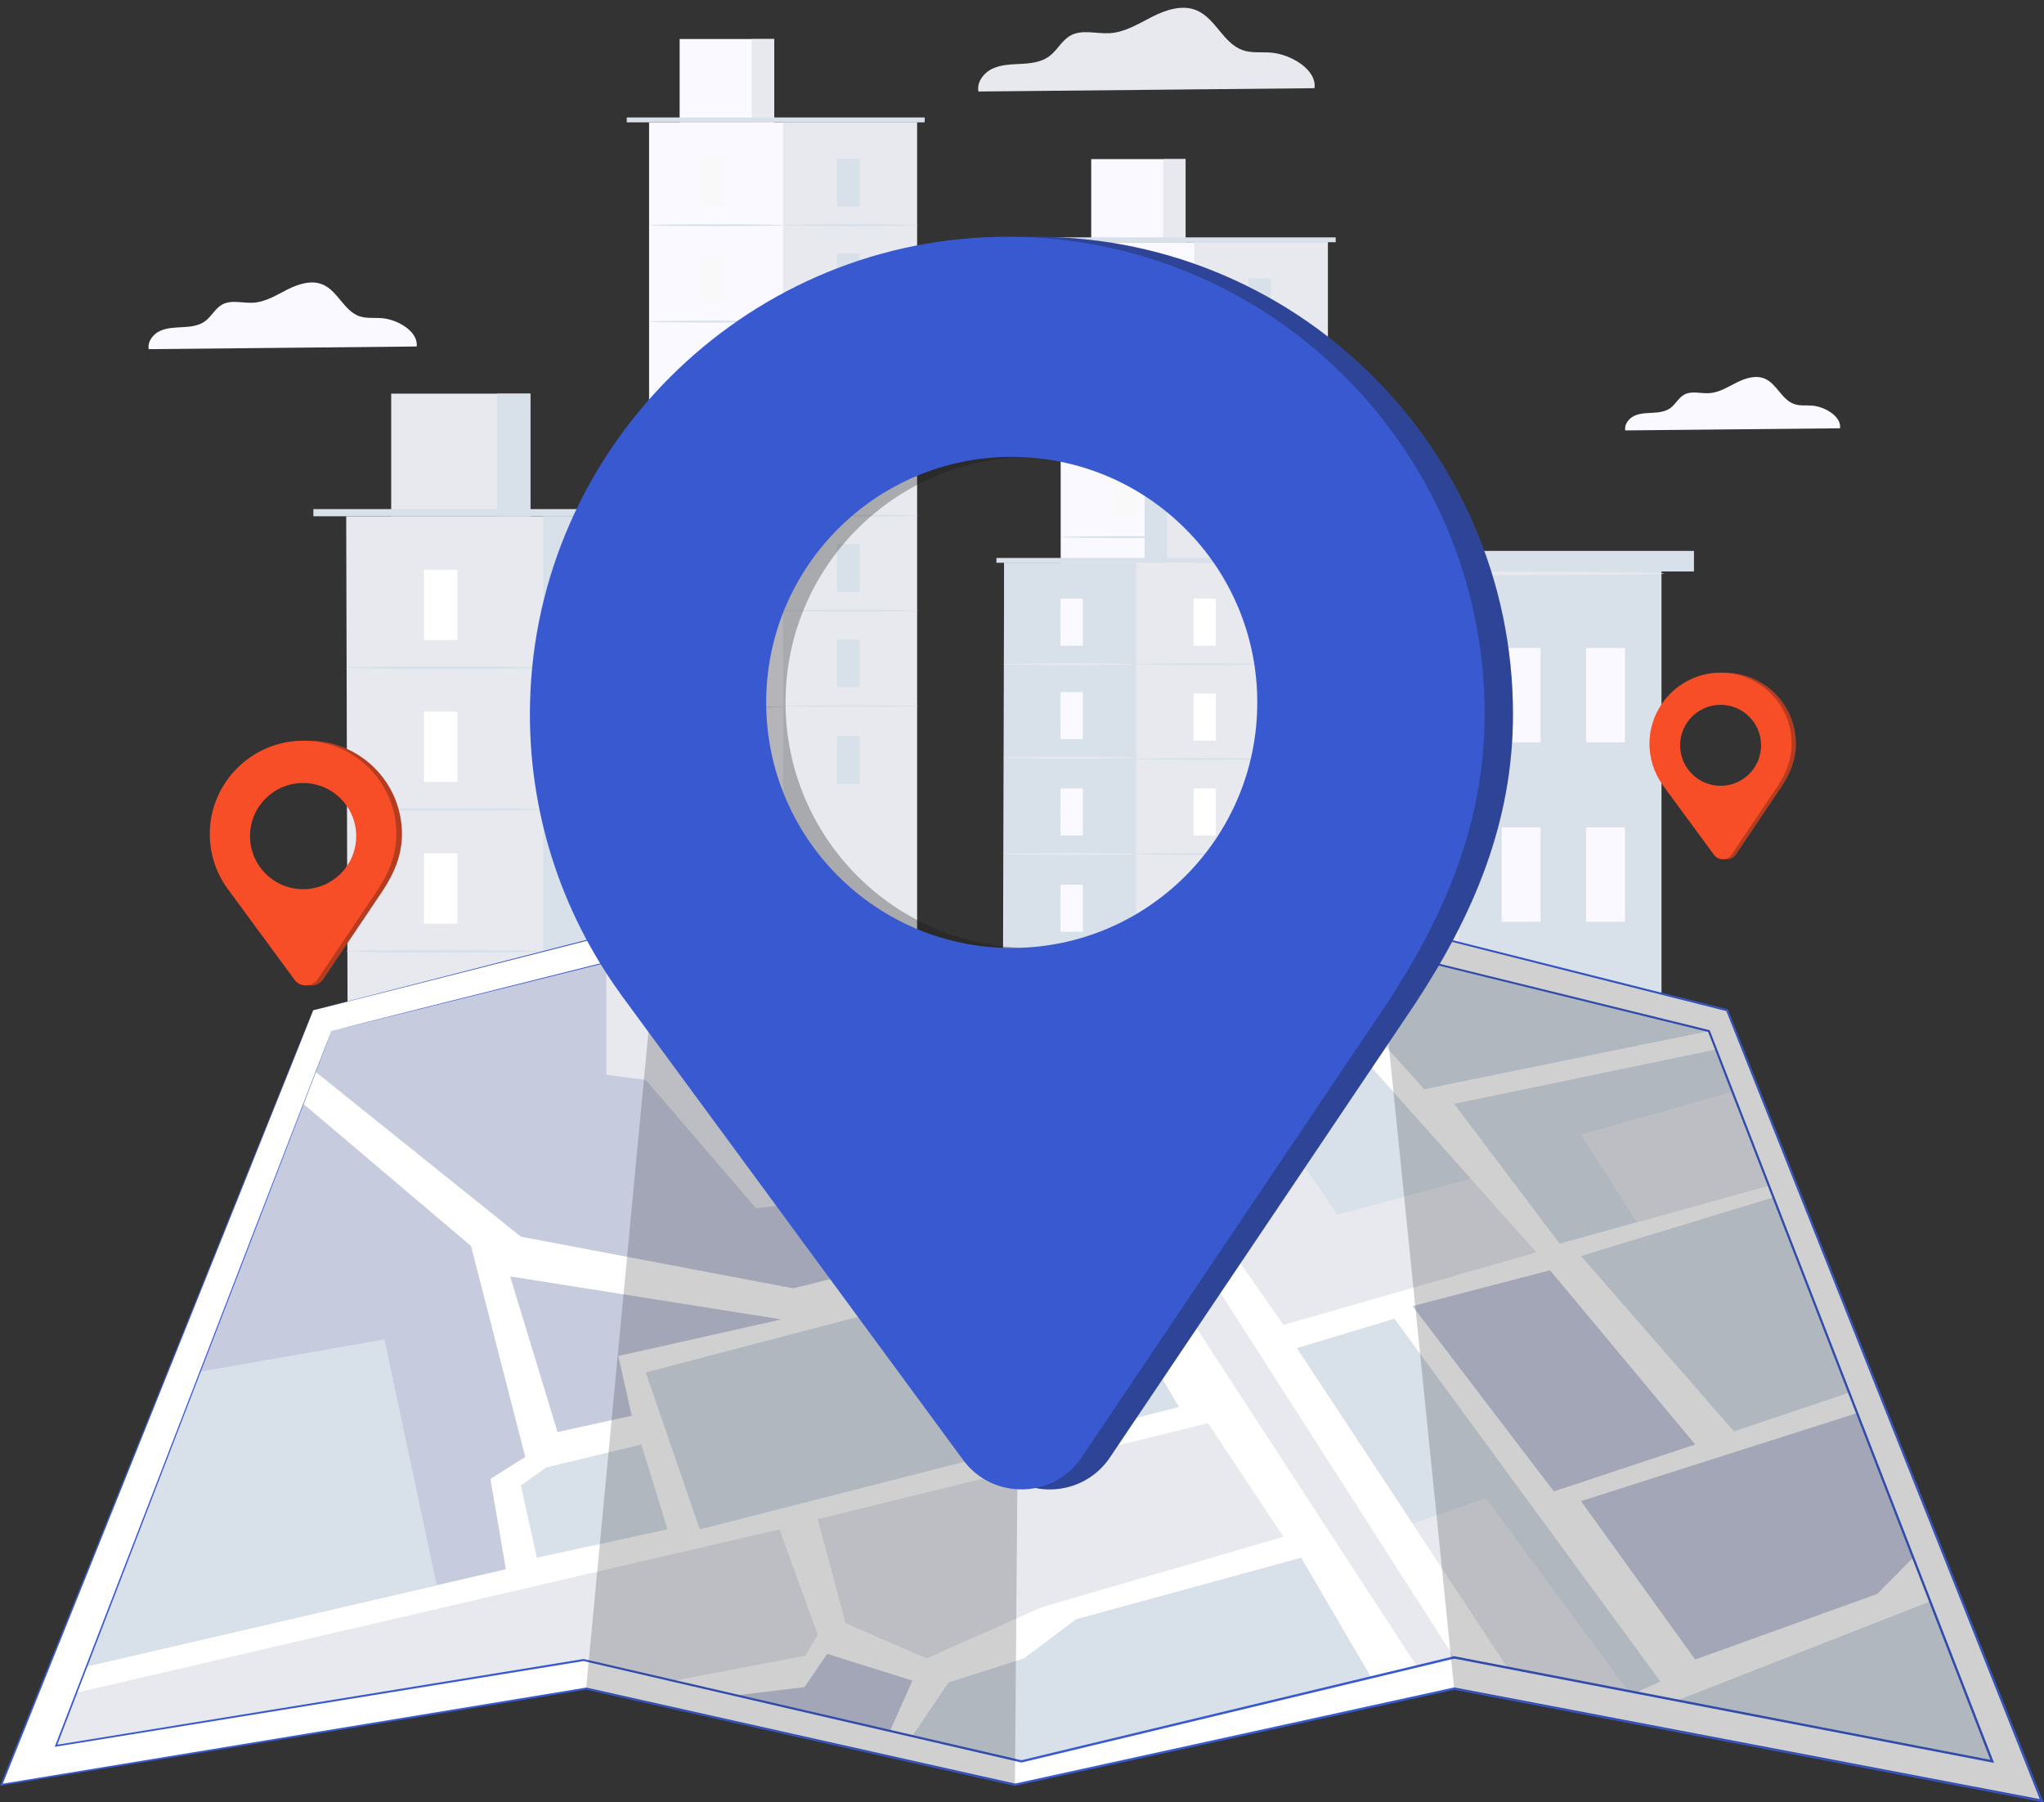 <svg width="262" height="231" viewBox="0 0 262 231" fill="none" xmlns="http://www.w3.org/2000/svg">
<rect x="0" y="0" width="262" height="231" fill="#333333" stroke="none"/>
<g clip-path="url(#clip0_4347_89571)">
<path d="M117.528 15.682H83.199V124.477H117.528V15.682Z" fill="#F9F9FF"/>
<path d="M117.528 15.682H100.366V124.175H117.528V15.682Z" fill="#E7E9EF"/>
<path d="M99.241 5.002H87.117V15.682H99.241V5.002Z" fill="#F9F9FF"/>
<path d="M99.241 5.002H96.353V15.682H99.241V5.002Z" fill="#E7E9EF"/>
<path d="M80.339 15.682V15.055H118.529V15.682" fill="#D8E0EA"/>
<path d="M92.883 20.339H89.978V26.468H92.883V20.339Z" fill="#F9F9F9"/>
<path d="M100.367 28.869C100.367 28.936 96.521 28.987 91.786 28.987C87.05 28.987 83.205 28.936 83.205 28.869C83.205 28.802 87.045 28.752 91.786 28.752C96.527 28.752 100.367 28.802 100.367 28.869Z" fill="#D8E0EA"/>
<path d="M110.195 20.339H107.29V26.468H110.195V20.339Z" fill="#D8E0EA"/>
<path d="M117.679 28.869C117.679 28.936 113.839 28.987 109.098 28.987C104.357 28.987 100.518 28.936 100.518 28.869C100.518 28.802 104.357 28.752 109.098 28.752C113.839 28.752 117.679 28.802 117.679 28.869Z" fill="#D8E0EA"/>
<path d="M110.195 32.502H107.29V38.63H110.195V32.502Z" fill="#D8E0EA"/>
<path d="M117.679 41.032C117.679 41.099 113.839 41.149 109.098 41.149C104.357 41.149 100.518 41.099 100.518 41.032C100.518 40.964 104.357 40.914 109.098 40.914C113.839 40.914 117.679 40.964 117.679 41.032Z" fill="#D8E0EA"/>
<path d="M110.195 45.034H107.29V51.163H110.195V45.034Z" fill="#D8E0EA"/>
<path d="M117.679 53.564C117.679 53.632 113.839 53.682 109.098 53.682C104.357 53.682 100.518 53.632 100.518 53.564C100.518 53.497 104.357 53.447 109.098 53.447C113.839 53.447 117.679 53.497 117.679 53.564Z" fill="#D8E0EA"/>
<path d="M110.195 57.566H107.29V63.696H110.195V57.566Z" fill="#D8E0EA"/>
<path d="M117.679 66.097C117.679 66.164 113.839 66.214 109.098 66.214C104.357 66.214 100.518 66.164 100.518 66.097C100.518 66.029 104.357 65.979 109.098 65.979C113.839 65.979 117.679 66.029 117.679 66.097Z" fill="#D8E0EA"/>
<path d="M110.195 69.741H107.29V75.87H110.195V69.741Z" fill="#D8E0EA"/>
<path d="M117.679 78.271C117.679 78.338 113.839 78.388 109.098 78.388C104.357 78.388 100.518 78.338 100.518 78.271C100.518 78.204 104.357 78.153 109.098 78.153C113.839 78.153 117.679 78.204 117.679 78.271Z" fill="#D8E0EA"/>
<path d="M110.195 81.96H107.29V88.089H110.195V81.96Z" fill="#D8E0EA"/>
<path d="M110.195 94.341H107.29V100.47H110.195V94.341Z" fill="#D8E0EA"/>
<path d="M117.679 90.496C117.679 90.563 113.839 90.613 109.098 90.613C104.357 90.613 100.518 90.563 100.518 90.496C100.518 90.428 104.357 90.378 109.098 90.378C113.839 90.378 117.679 90.428 117.679 90.496Z" fill="#D8E0EA"/>
<path d="M92.883 32.687H89.978V38.816H92.883V32.687Z" fill="#F9F9F9"/>
<path d="M100.367 41.222C100.367 41.29 96.521 41.34 91.786 41.34C87.05 41.34 83.205 41.29 83.205 41.222C83.205 41.155 87.045 41.105 91.786 41.105C96.527 41.105 100.367 41.155 100.367 41.222Z" fill="#D8E0EA"/>
<path d="M92.883 45.04H89.978V51.169H92.883V45.04Z" fill="#F9F9F9"/>
<path d="M100.367 53.57C100.367 53.637 96.521 53.688 91.786 53.688C87.05 53.688 83.205 53.637 83.205 53.57C83.205 53.503 87.045 53.453 91.786 53.453C96.527 53.453 100.367 53.503 100.367 53.57Z" fill="#D8E0EA"/>
<path d="M92.883 57.387H89.978V63.516H92.883V57.387Z" fill="#F9F9F9"/>
<path d="M100.367 65.923C100.367 65.99 96.521 66.041 91.786 66.041C87.05 66.041 83.205 65.99 83.205 65.923C83.205 65.856 87.045 65.806 91.786 65.806C96.527 65.806 100.367 65.856 100.367 65.923Z" fill="#D8E0EA"/>
<path d="M92.883 69.741H89.978V75.87H92.883V69.741Z" fill="#F9F9F9"/>
<path d="M100.367 78.271C100.367 78.338 96.521 78.388 91.786 78.388C87.05 78.388 83.205 78.338 83.205 78.271C83.205 78.204 87.045 78.153 91.786 78.153C96.527 78.153 100.367 78.204 100.367 78.271Z" fill="#D8E0EA"/>
<path d="M92.883 82.088H89.978V88.218H92.883V82.088Z" fill="#F9F9F9"/>
<path d="M100.367 90.618C100.367 90.686 96.521 90.736 91.786 90.736C87.05 90.736 83.205 90.686 83.205 90.618C83.205 90.551 87.045 90.501 91.786 90.501C96.527 90.501 100.367 90.551 100.367 90.618Z" fill="#D8E0EA"/>
<path d="M92.883 94.442H89.978V100.571H92.883V94.442Z" fill="#F9F9F9"/>
<path d="M170.203 31.046H135.959V139.579H170.203V31.046Z" fill="#F9F9FF"/>
<path d="M170.203 31.046H153.081V139.276H170.203V31.046Z" fill="#E7E9EF"/>
<path d="M151.962 20.395H139.872V31.052H151.962V20.395Z" fill="#F9F9FF"/>
<path d="M151.968 20.395H149.085V31.052H151.968V20.395Z" fill="#E7E9EF"/>
<path d="M133.104 31.046V30.425H171.211V31.046" fill="#D8E0EA"/>
<path d="M145.62 35.698H142.721V41.81H145.62V35.698Z" fill="#F9F9F9"/>
<path d="M153.081 44.205C153.081 44.273 149.247 44.323 144.523 44.323C139.799 44.323 135.959 44.273 135.959 44.205C135.959 44.138 139.793 44.088 144.523 44.088C149.253 44.088 153.081 44.138 153.081 44.205Z" fill="#D8E0EA"/>
<path d="M162.894 35.698H159.994V41.81H162.894V35.698Z" fill="#D8E0EA"/>
<path d="M170.355 44.206C170.355 44.273 166.52 44.324 161.796 44.324C157.072 44.324 153.232 44.273 153.232 44.206C153.232 44.139 157.067 44.088 161.796 44.088C166.526 44.088 170.355 44.139 170.355 44.206Z" fill="#D8E0EA"/>
<path d="M162.894 47.833H159.994V53.945H162.894V47.833Z" fill="#D8E0EA"/>
<path d="M170.355 56.341C170.355 56.408 166.52 56.458 161.796 56.458C157.072 56.458 153.232 56.408 153.232 56.341C153.232 56.273 157.067 56.223 161.796 56.223C166.526 56.223 170.355 56.273 170.355 56.341Z" fill="#D8E0EA"/>
<path d="M162.894 60.331H159.994V66.444H162.894V60.331Z" fill="#D8E0EA"/>
<path d="M170.355 68.845C170.355 68.912 166.52 68.963 161.796 68.963C157.072 68.963 153.232 68.912 153.232 68.845C153.232 68.778 157.067 68.728 161.796 68.728C166.526 68.728 170.355 68.778 170.355 68.845Z" fill="#D8E0EA"/>
<path d="M162.894 72.836H159.994V78.948H162.894V72.836Z" fill="#D8E0EA"/>
<path d="M170.355 81.344C170.355 81.411 166.52 81.462 161.796 81.462C157.072 81.462 153.232 81.411 153.232 81.344C153.232 81.277 157.067 81.227 161.796 81.227C166.526 81.227 170.355 81.277 170.355 81.344Z" fill="#D8E0EA"/>
<path d="M162.894 84.977H159.994V91.089H162.894V84.977Z" fill="#D8E0EA"/>
<path d="M170.355 93.49C170.355 93.557 166.52 93.608 161.796 93.608C157.072 93.608 153.232 93.557 153.232 93.49C153.232 93.423 157.067 93.373 161.796 93.373C166.526 93.373 170.355 93.423 170.355 93.49Z" fill="#D8E0EA"/>
<path d="M162.894 97.168H159.994V103.28H162.894V97.168Z" fill="#D8E0EA"/>
<path d="M162.894 109.521H159.994V115.633H162.894V109.521Z" fill="#D8E0EA"/>
<path d="M170.355 105.681C170.355 105.748 166.52 105.799 161.796 105.799C157.072 105.799 153.232 105.748 153.232 105.681C153.232 105.614 157.067 105.563 161.796 105.563C166.526 105.563 170.355 105.614 170.355 105.681Z" fill="#D8E0EA"/>
<path d="M145.62 48.018H142.721V54.13H145.62V48.018Z" fill="#F9F9F9"/>
<path d="M153.081 56.525C153.081 56.592 149.247 56.643 144.523 56.643C139.799 56.643 135.959 56.592 135.959 56.525C135.959 56.458 139.793 56.408 144.523 56.408C149.253 56.408 153.081 56.458 153.081 56.525Z" fill="#D8E0EA"/>
<path d="M145.62 60.337H142.721V66.449H145.62V60.337Z" fill="#F9F9F9"/>
<path d="M153.081 68.845C153.081 68.912 149.247 68.963 144.523 68.963C139.799 68.963 135.959 68.912 135.959 68.845C135.959 68.778 139.793 68.728 144.523 68.728C149.253 68.728 153.081 68.778 153.081 68.845Z" fill="#D8E0EA"/>
<path d="M145.62 72.657H142.721V78.769H145.62V72.657Z" fill="#F9F9F9"/>
<path d="M153.081 81.165C153.081 81.232 149.247 81.282 144.523 81.282C139.799 81.282 135.959 81.232 135.959 81.165C135.959 81.098 139.793 81.047 144.523 81.047C149.253 81.047 153.081 81.098 153.081 81.165Z" fill="#D8E0EA"/>
<path d="M145.62 84.977H142.721V91.089H145.62V84.977Z" fill="#F9F9F9"/>
<path d="M153.081 93.49C153.081 93.557 149.247 93.608 144.523 93.608C139.799 93.608 135.959 93.557 135.959 93.49C135.959 93.423 139.793 93.373 144.523 93.373C149.253 93.373 153.081 93.423 153.081 93.49Z" fill="#D8E0EA"/>
<path d="M145.62 97.296H142.721V103.409H145.62V97.296Z" fill="#F9F9F9"/>
<path d="M153.081 105.81C153.081 105.877 149.247 105.927 144.523 105.927C139.799 105.927 135.959 105.877 135.959 105.81C135.959 105.743 139.793 105.692 144.523 105.692C149.253 105.692 153.081 105.743 153.081 105.81Z" fill="#D8E0EA"/>
<path d="M145.62 109.616H142.721V115.728H145.62V109.616Z" fill="#F9F9F9"/>
<path d="M212.962 73.155H157.515V146.29H212.962V73.155Z" fill="#E7E9EF"/>
<path d="M212.962 73.155H186.962V146.29H212.962V73.155Z" fill="#D8E0EA"/>
<path d="M174.127 83.057H169.14V95.169H174.127V83.057Z" fill="#F9F9FF"/>
<path d="M174.127 130.466H169.14V142.578H174.127V130.466Z" fill="#F9F9FF"/>
<path d="M186.962 99.927C186.962 100.061 180.368 100.173 172.235 100.173C164.102 100.173 157.509 100.061 157.509 99.927C157.509 99.793 164.102 99.681 172.235 99.681C180.368 99.681 186.962 99.793 186.962 99.927Z" fill="#F9F9FF"/>
<path d="M174.127 106.94H169.14V119.053H174.127V106.94Z" fill="#F9F9FF"/>
<path d="M186.962 123.811C186.962 123.945 180.368 124.057 172.235 124.057C164.102 124.057 157.509 123.945 157.509 123.811C157.509 123.676 164.102 123.564 172.235 123.564C180.368 123.564 186.962 123.676 186.962 123.811Z" fill="#F9F9FF"/>
<path d="M197.469 83.057H192.481V95.169H197.469V83.057Z" fill="#F9F9FF"/>
<path d="M208.288 83.057H203.301V95.169H208.288V83.057Z" fill="#F9F9FF"/>
<path d="M197.469 106.045H192.481V118.158H197.469V106.045Z" fill="#F9F9FF"/>
<path d="M208.288 106.045H203.301V118.158H208.288V106.045Z" fill="#F9F9FF"/>
<path d="M197.469 129.027H192.481V141.14H197.469V129.027Z" fill="#F9F9FF"/>
<path d="M208.288 129.027H203.301V141.14H208.288V129.027Z" fill="#F9F9FF"/>
<path d="M217.132 70.614H153.345V73.25H217.132V70.614Z" fill="#D8E0EA"/>
<path d="M213.348 73.496C213.348 73.631 200.955 73.743 185.669 73.743C170.383 73.743 157.99 73.631 157.99 73.496C157.99 73.362 170.383 73.25 185.669 73.25C200.955 73.25 213.348 73.362 213.348 73.496Z" fill="#E7E9EF"/>
<path d="M95.11 146.01H44.594L44.376 66.175H94.892L95.11 146.01Z" fill="#E7E9EF"/>
<path d="M94.887 66.175H69.632V146.01H94.887V66.175Z" fill="#D8E0EA"/>
<path d="M67.98 50.458H50.142V66.175H67.98V50.458Z" fill="#E7E9EF"/>
<path d="M67.985 50.458H63.731V66.175H67.985V50.458Z" fill="#D8E0EA"/>
<path d="M96.37 65.257H40.167V66.175H96.37V65.257Z" fill="#D8E0EA"/>
<path d="M58.621 73.032H54.345V82.049H58.621V73.032Z" fill="white"/>
<path d="M69.631 85.587C69.631 85.682 63.978 85.761 57.004 85.761C50.029 85.761 44.376 85.682 44.376 85.587C44.376 85.492 50.029 85.414 57.004 85.414C63.978 85.414 69.631 85.492 69.631 85.587Z" fill="#D8E0EA"/>
<path d="M84.101 73.032H79.824V82.049H84.101V73.032Z" fill="#F9F9FF"/>
<path d="M95.111 85.587C95.111 85.682 89.457 85.761 82.483 85.761C75.509 85.761 69.856 85.682 69.856 85.587C69.856 85.492 75.509 85.414 82.483 85.414C89.457 85.414 95.111 85.492 95.111 85.587Z" fill="#E7E9EF"/>
<path d="M84.101 90.932H79.824V99.949H84.101V90.932Z" fill="#F9F9FF"/>
<path d="M95.111 103.487C95.111 103.582 89.457 103.661 82.483 103.661C75.509 103.661 69.856 103.582 69.856 103.487C69.856 103.392 75.509 103.313 82.483 103.313C89.457 103.313 95.111 103.392 95.111 103.487Z" fill="#E7E9EF"/>
<path d="M84.101 109.37H79.824V118.387H84.101V109.37Z" fill="#F9F9FF"/>
<path d="M95.111 121.925C95.111 122.02 89.457 122.099 82.483 122.099C75.509 122.099 69.856 122.02 69.856 121.925C69.856 121.83 75.509 121.751 82.483 121.751C89.457 121.751 95.111 121.83 95.111 121.925Z" fill="#E7E9EF"/>
<path d="M84.101 127.813H79.824V136.83H84.101V127.813Z" fill="#F9F9FF"/>
<path d="M95.111 140.368C95.111 140.463 89.457 140.541 82.483 140.541C75.509 140.541 69.856 140.463 69.856 140.368C69.856 140.273 75.509 140.194 82.483 140.194C89.457 140.194 95.111 140.273 95.111 140.368Z" fill="#E7E9EF"/>
<path d="M58.621 91.207H54.345V100.224H58.621V91.207Z" fill="white"/>
<path d="M69.631 103.761C69.631 103.857 63.978 103.935 57.004 103.935C50.029 103.935 44.376 103.857 44.376 103.761C44.376 103.666 50.029 103.588 57.004 103.588C63.978 103.588 69.631 103.666 69.631 103.761Z" fill="#D8E0EA"/>
<path d="M58.621 109.381H54.345V118.399H58.621V109.381Z" fill="white"/>
<path d="M69.631 121.93C69.631 122.026 63.978 122.104 57.004 122.104C50.029 122.104 44.376 122.026 44.376 121.93C44.376 121.835 50.029 121.757 57.004 121.757C63.978 121.757 69.631 121.835 69.631 121.93Z" fill="#D8E0EA"/>
<path d="M58.621 127.55H54.345V136.568H58.621V127.55Z" fill="white"/>
<path d="M69.631 140.105C69.631 140.2 63.978 140.278 57.004 140.278C50.029 140.278 44.376 140.2 44.376 140.105C44.376 140.01 50.029 139.931 57.004 139.931C63.978 139.931 69.631 140.01 69.631 140.105Z" fill="#D8E0EA"/>
<path d="M128.565 125.58H162.379L162.53 72.136H128.711L128.565 125.58Z" fill="#E7E9EF"/>
<path d="M128.712 125.585H145.621V72.142H128.712V125.585Z" fill="#D8E0EA"/>
<path d="M146.729 72.136H158.668V61.613H146.729V72.136Z" fill="#E7E9EF"/>
<path d="M146.729 72.136H149.572V61.613H146.729V72.136Z" fill="#D8E0EA"/>
<path d="M127.72 72.136H165.346V71.52H127.72V72.136Z" fill="#D8E0EA"/>
<path d="M152.992 82.766H155.853V76.732H152.992V82.766Z" fill="white"/>
<path d="M145.621 85.133C145.621 85.195 149.405 85.251 154.073 85.251C158.741 85.251 162.525 85.2 162.525 85.133C162.525 85.072 158.741 85.016 154.073 85.016C149.405 85.016 145.621 85.066 145.621 85.133Z" fill="#D8E0EA"/>
<path d="M135.937 82.765H138.797V76.731H135.937V82.765Z" fill="#F9F9FF"/>
<path d="M128.565 85.133C128.565 85.195 132.349 85.251 137.017 85.251C141.686 85.251 145.469 85.2 145.469 85.133C145.469 85.066 141.686 85.016 137.017 85.016C132.349 85.016 128.565 85.066 128.565 85.133Z" fill="#E7E9EF"/>
<path d="M135.937 94.744H138.797V88.71H135.937V94.744Z" fill="#F9F9FF"/>
<path d="M128.565 97.112C128.565 97.173 132.349 97.229 137.017 97.229C141.686 97.229 145.469 97.179 145.469 97.112C145.469 97.05 141.686 96.994 137.017 96.994C132.349 96.994 128.565 97.044 128.565 97.112Z" fill="#E7E9EF"/>
<path d="M135.937 107.091H138.797V101.057H135.937V107.091Z" fill="#F9F9FF"/>
<path d="M128.565 109.459C128.565 109.521 132.349 109.577 137.017 109.577C141.686 109.577 145.469 109.527 145.469 109.459C145.469 109.392 141.686 109.342 137.017 109.342C132.349 109.342 128.565 109.392 128.565 109.459Z" fill="#E7E9EF"/>
<path d="M135.937 119.434H138.797V113.4H135.937V119.434Z" fill="#F9F9FF"/>
<path d="M128.565 121.802C128.565 121.863 132.349 121.919 137.017 121.919C141.686 121.919 145.469 121.869 145.469 121.802C145.469 121.734 141.686 121.684 137.017 121.684C132.349 121.684 128.565 121.734 128.565 121.802Z" fill="#E7E9EF"/>
<path d="M152.992 94.929H155.853V88.895H152.992V94.929Z" fill="white"/>
<path d="M145.621 97.296C145.621 97.358 149.405 97.414 154.073 97.414C158.741 97.414 162.525 97.363 162.525 97.296C162.525 97.229 158.741 97.179 154.073 97.179C149.405 97.179 145.621 97.229 145.621 97.296Z" fill="#D8E0EA"/>
<path d="M152.992 107.097H155.853V101.063H152.992V107.097Z" fill="white"/>
<path d="M145.621 109.465C145.621 109.526 149.405 109.582 154.073 109.582C158.741 109.582 162.525 109.532 162.525 109.465C162.525 109.403 158.741 109.347 154.073 109.347C149.405 109.347 145.621 109.398 145.621 109.465Z" fill="#D8E0EA"/>
<path d="M152.992 119.26H155.853V113.226H152.992V119.26Z" fill="white"/>
<path d="M145.621 121.628C145.621 121.689 149.405 121.745 154.073 121.745C158.741 121.745 162.525 121.695 162.525 121.628C162.525 121.561 158.741 121.51 154.073 121.51C149.405 121.51 145.621 121.561 145.621 121.628Z" fill="#D8E0EA"/>
<path d="M235.855 54.908C236.068 53.38 233.907 52.12 232.284 51.992C231.511 51.93 230.705 52.048 229.972 51.79C228.383 51.236 227.75 49.187 226.2 48.532C225.041 48.045 223.709 48.477 222.584 49.042C221.459 49.607 220.35 50.318 219.097 50.396C218.005 50.464 216.818 50.06 215.867 50.592C215.156 50.99 214.781 51.807 214.126 52.294C213.482 52.77 212.648 52.865 211.854 52.91C211.059 52.954 210.236 52.96 209.508 53.29C208.786 53.62 208.182 54.387 208.333 55.171L235.849 54.897L235.855 54.908Z" fill="#F9F9FF"/>
<path d="M168.491 11.31C168.822 8.914 165.441 6.944 162.905 6.743C161.696 6.648 160.437 6.832 159.289 6.429C156.804 5.562 155.814 2.354 153.384 1.33C151.571 0.563 149.483 1.246 147.725 2.13C145.968 3.015 144.233 4.129 142.268 4.252C140.561 4.364 138.702 3.726 137.208 4.56C136.094 5.181 135.512 6.463 134.482 7.224C133.48 7.963 132.17 8.12 130.922 8.187C129.674 8.254 128.387 8.265 127.25 8.786C126.114 9.306 125.179 10.504 125.414 11.73L168.486 11.305L168.491 11.31Z" fill="#E7E9EF"/>
<path d="M53.404 44.424C53.667 42.515 50.975 40.942 48.949 40.78C47.986 40.702 46.978 40.847 46.066 40.534C44.084 39.845 43.295 37.282 41.359 36.47C39.914 35.86 38.252 36.403 36.847 37.108C35.448 37.813 34.06 38.703 32.498 38.799C31.138 38.888 29.66 38.379 28.468 39.045C27.578 39.543 27.113 40.562 26.296 41.166C25.496 41.754 24.449 41.883 23.458 41.933C22.468 41.989 21.438 41.995 20.531 42.409C19.624 42.823 18.88 43.78 19.064 44.754L53.404 44.413V44.424Z" fill="#F9F9FF"/>
<path d="M39.277 94.951C32.935 95.097 27.757 100.269 27.606 106.61C27.539 109.325 28.384 111.844 29.856 113.881L29.974 114.038C29.974 114.044 29.985 114.055 29.991 114.06L38.454 125.574C39.198 126.587 40.726 126.554 41.426 125.513L49.078 114.139C50.527 111.928 51.518 109.622 51.518 106.901C51.518 100.201 46.01 94.794 39.277 94.951ZM39.562 115.6C34.597 115.6 30.573 111.575 30.573 106.61C30.573 101.645 34.597 97.621 39.562 97.621C44.527 97.621 48.551 101.645 48.551 106.61C48.551 111.575 44.527 115.6 39.562 115.6Z" fill="#F84E27"/>
<g opacity="0.3">
<path d="M39.277 94.951C32.935 95.097 27.757 100.269 27.606 106.61C27.539 109.325 28.384 111.844 29.856 113.881L29.974 114.038C29.974 114.044 29.985 114.055 29.991 114.06L38.454 125.574C39.198 126.587 40.726 126.554 41.426 125.513L49.078 114.139C50.527 111.928 51.518 109.622 51.518 106.901C51.518 100.201 46.01 94.794 39.277 94.951ZM39.562 115.6C34.597 115.6 30.573 111.575 30.573 106.61C30.573 101.645 34.597 97.621 39.562 97.621C44.527 97.621 48.551 101.645 48.551 106.61C48.551 111.575 44.527 115.6 39.562 115.6Z" fill="#141414"/>
</g>
<path d="M38.566 94.951C32.224 95.097 27.047 100.269 26.895 106.61C26.828 109.325 27.673 111.844 29.145 113.881L29.263 114.038C29.263 114.044 29.274 114.055 29.28 114.06L37.743 125.574C38.487 126.587 40.016 126.554 40.715 125.513L48.367 114.139C49.816 111.928 50.807 109.622 50.807 106.901C50.807 100.201 45.299 94.794 38.566 94.951ZM38.851 113.976C35.09 113.976 32.045 110.931 32.045 107.17C32.045 103.409 35.095 100.364 38.851 100.364C42.607 100.364 45.658 103.409 45.658 107.17C45.658 110.931 42.613 113.976 38.851 113.976Z" fill="#F84E27"/>
<path d="M220.866 86.225C216.03 86.337 212.089 90.277 211.972 95.113C211.921 97.184 212.565 99.099 213.684 100.655L213.774 100.778C213.774 100.783 213.779 100.789 213.785 100.794L220.239 109.571C220.804 110.344 221.968 110.321 222.506 109.526L228.338 100.856C229.441 99.171 230.196 97.414 230.196 95.343C230.196 90.238 225.998 86.113 220.871 86.236L220.866 86.225ZM221.084 101.959C217.3 101.959 214.233 98.891 214.233 95.108C214.233 91.324 217.3 88.256 221.084 88.256C224.868 88.256 227.935 91.324 227.935 95.108C227.935 98.891 224.868 101.959 221.084 101.959Z" fill="#F84E27"/>
<g opacity="0.3">
<path d="M220.866 86.225C216.03 86.337 212.089 90.277 211.972 95.113C211.921 97.184 212.565 99.099 213.684 100.655L213.774 100.778C213.774 100.783 213.779 100.789 213.785 100.794L220.239 109.571C220.804 110.344 221.968 110.321 222.506 109.526L228.338 100.856C229.441 99.171 230.196 97.414 230.196 95.343C230.196 90.238 225.998 86.113 220.871 86.236L220.866 86.225ZM221.084 101.959C217.3 101.959 214.233 98.891 214.233 95.108C214.233 91.324 217.3 88.256 221.084 88.256C224.868 88.256 227.935 91.324 227.935 95.108C227.935 98.891 224.868 101.959 221.084 101.959Z" fill="#141414"/>
</g>
<path d="M220.329 86.225C215.492 86.337 211.552 90.277 211.434 95.113C211.384 97.184 212.028 99.099 213.147 100.655L213.237 100.778C213.237 100.783 213.242 100.789 213.248 100.794L219.702 109.571C220.267 110.344 221.431 110.321 221.969 109.526L227.801 100.856C228.904 99.171 229.659 97.414 229.659 95.343C229.659 90.238 225.461 86.113 220.334 86.236L220.329 86.225ZM220.547 100.722C217.681 100.722 215.358 98.399 215.358 95.533C215.358 92.667 217.681 90.344 220.547 90.344C223.413 90.344 225.736 92.667 225.736 95.533C225.736 98.399 223.413 100.722 220.547 100.722Z" fill="#F84E27"/>
<path d="M40.144 129.498L0.168 228.772L75.127 216.447L130.093 228.772L186.391 216.447L261.681 230.81L221.375 129.498L176.4 118.169L130.927 126.834L84.453 118.169L40.144 129.498Z" fill="white"/>
<path d="M40.144 129.498C40.144 129.498 40.391 129.431 40.878 129.302C41.37 129.173 42.103 128.983 43.066 128.731C45.003 128.233 47.88 127.488 51.641 126.52C59.175 124.583 70.252 121.74 84.436 118.096H84.453H84.47C97.276 120.475 112.999 123.397 130.95 126.733H130.911C144.523 124.136 159.871 121.203 176.378 118.051H176.406H176.434C190.399 121.566 205.534 125.373 221.408 129.363L221.476 129.38L221.498 129.442C233.818 160.39 247.436 194.612 261.821 230.748L261.916 230.994L261.659 230.944C249.277 228.582 236.197 226.085 222.931 223.555C210.572 221.199 198.37 218.87 186.369 216.581H186.425C167.081 220.813 148.257 224.932 130.121 228.901H130.093H130.065C110.911 224.602 92.535 220.477 75.1 216.564H75.15C47.611 221.087 22.395 225.223 0.191 228.867L0.006 228.901L0.079 228.727C12.443 198.076 22.457 173.263 29.381 156.102C32.845 147.532 35.532 140.877 37.362 136.36C38.275 134.11 38.974 132.386 39.445 131.233C39.915 130.08 40.161 129.492 40.161 129.492C40.161 129.492 39.932 130.091 39.467 131.255C39.002 132.42 38.314 134.144 37.407 136.405C35.594 140.928 32.918 147.594 29.476 156.18C22.58 173.336 12.605 198.155 0.286 228.806L0.168 228.66C22.373 225 47.583 220.846 75.122 216.312H75.144H75.167C92.603 220.219 110.979 224.339 130.138 228.627H130.077C148.212 224.652 167.03 220.533 186.375 216.296H186.403H186.431C198.431 218.585 210.628 220.913 222.992 223.27C236.258 225.8 249.339 228.296 261.72 230.658L261.558 230.854C247.184 194.712 233.571 160.49 221.263 129.537L221.352 129.615C205.478 125.613 190.349 121.796 176.383 118.275H176.434C159.922 121.415 144.574 124.331 130.955 126.923H130.939H130.922C112.977 123.57 97.26 120.632 84.453 118.236H84.486C70.308 121.841 59.237 124.662 51.703 126.576C47.936 127.533 45.053 128.261 43.111 128.753C42.143 129 41.404 129.184 40.911 129.308C40.419 129.431 40.167 129.487 40.167 129.487L40.144 129.498Z" fill="#3859CF"/>
<path d="M42.479 132.162L7.165 223.774L74.792 212.78L130.928 225.772L186.392 212.45L255.356 225.772L219.041 132.162L177.066 121.835L130.928 130.494L83.787 121.835L42.479 132.162Z" fill="white"/>
<path d="M11.089 213.592L64.84 201.143L62.859 189.568L67.325 186.753L60.379 159.712L38.88 141.493L11.089 213.592Z" fill="#C6CBDE"/>
<path d="M7.165 223.774L9.785 216.973L99.913 196.033L104.811 209.512L103.221 212.232L86.294 215.445L74.792 212.78L7.165 223.774Z" fill="#E7E9EF"/>
<path d="M104.811 194.729L108.387 208.062L118.765 212.573L133.53 206.013L164.512 196.985L154.845 182.426L104.811 194.729Z" fill="#E7E9EF"/>
<path d="M68.809 199.666L85.556 196.033L82.214 185.152L70.012 188.102L66.766 190.397L68.809 199.666Z" fill="#D8E0EA"/>
<path d="M65.389 163.608L71.467 183.562L80.972 181.469L79.259 173.806L100.165 169.121L65.389 163.608Z" fill="#C6CBDE"/>
<path d="M40.464 137.39L66.766 158.509L101.682 165.13L138.932 155.867L121.927 128.843L83.787 121.835L42.479 132.162L40.464 137.39Z" fill="#E7E9EF"/>
<path d="M127.015 129.778L181.617 213.592L186.391 212.45L133.541 130.002L130.927 130.494L127.015 129.778Z" fill="#E7E9EF"/>
<path d="M82.773 175.917L89.697 196.033L151.117 180.344L139.749 160.994L82.773 175.917Z" fill="#D8E0EA"/>
<path d="M116.945 222.537L117.544 221.647L121.58 215.652L131.258 212.573L137.919 207.558L166.784 199.666L175.751 215.003L130.927 225.772" fill="#D8E0EA"/>
<path d="M168.083 123.52L182.552 139.612L219.041 132.162L177.067 121.835L168.083 123.52Z" fill="#D8E0EA"/>
<path d="M226.72 151.96L199.92 159.41L186.392 141.493L219.959 134.519L226.72 151.96Z" fill="#D8E0EA"/>
<path d="M136.413 129.464L164.512 169.832L196.943 160.524L164.512 124.191L136.413 129.464Z" fill="#E7E9EF"/>
<path d="M214.972 217.969L247.397 205.269L255.356 225.772L214.972 217.969Z" fill="#D8E0EA"/>
<path d="M181.062 167.414L198.677 162.824L217.288 185.152L199.175 191.169L181.062 167.414Z" fill="#C6CBDE"/>
<path d="M202.651 160.994L222.253 183.467L237.019 178.514L227.313 153.482L202.651 160.994Z" fill="#D8E0EA"/>
<path d="M217.288 212.719L202.651 192.412L238.038 181.127L245.225 199.666L240.618 204.312L217.288 212.719Z" fill="#C6CBDE"/>
<path d="M166.235 172.799L193.136 213.592L209.699 216.95L212.822 215.523L178.74 169.032L166.235 172.799Z" fill="#D8E0EA"/>
<path d="M55.985 203.198L49.285 171.685L25.653 175.816L11.089 213.592L55.985 203.198Z" fill="#D8E0EA"/>
<path d="M77.72 123.352V137.776L82.774 138.42L96.902 154.876L109.048 153.483L114.83 161.862L101.682 165.131L66.766 158.509L40.464 137.39L42.479 132.162L77.72 123.352Z" fill="#C6CBDE"/>
<path d="M151.576 126.744L171.419 155.699L188.513 151.081L164.512 124.191L151.576 126.744Z" fill="#D8E0EA"/>
<path d="M209.827 156.656L202.651 145.433L222.063 139.942L226.72 151.96L209.827 156.656Z" fill="#E7E9EF"/>
<path d="M181.062 195.283L190.455 192.037L208.68 216.743L193.136 213.592L181.062 195.283Z" fill="#E7E9EF"/>
<path d="M94.383 217.314L103.12 216.251L106.031 211.991L116.946 215.422L114.091 221.876L94.383 217.314Z" fill="#C6CBDE"/>
<path d="M42.478 132.162C42.478 132.162 43.396 131.921 45.204 131.462C47.012 131.009 49.693 130.332 53.197 129.447C60.222 127.684 70.549 125.087 83.77 121.768H83.787H83.803C96.672 124.124 112.624 127.046 130.95 130.399H130.911C144.708 127.802 160.274 124.874 177.049 121.717H177.077H177.105C190.226 124.941 204.325 128.406 219.085 132.033L219.153 132.05L219.175 132.112C230.291 160.759 242.566 192.395 255.502 225.716L255.597 225.962L255.339 225.912C244.29 223.779 232.592 221.518 220.742 219.228C209.128 216.984 197.659 214.767 186.38 212.59H186.442C167.349 217.174 148.8 221.63 130.972 225.912H130.939H130.905C111.236 221.355 92.468 217.006 74.775 212.909H74.825C49.984 216.939 27.265 220.628 7.193 223.88L7.014 223.908L7.081 223.734C18.012 195.434 26.856 172.535 32.974 156.701C36.036 148.797 38.409 142.657 40.021 138.492C40.827 136.416 41.443 134.832 41.857 133.763C42.271 132.699 42.49 132.156 42.49 132.156C42.49 132.156 42.288 132.71 41.88 133.785C41.471 134.86 40.861 136.449 40.06 138.537C38.459 142.713 36.097 148.859 33.058 156.779C26.968 172.608 18.158 195.513 7.277 223.807L7.159 223.667C27.231 220.398 49.94 216.698 74.781 212.652H74.803H74.825C92.519 216.743 111.292 221.087 130.961 225.632H130.899C148.727 221.35 167.277 216.889 186.363 212.299H186.391H186.425C197.704 214.476 209.173 216.693 220.787 218.937C232.637 221.227 244.335 223.488 255.384 225.626L255.222 225.822C242.298 192.49 230.028 160.854 218.923 132.207L219.013 132.285C204.258 128.652 190.158 125.176 177.038 121.947H177.089C160.313 125.092 144.742 128.009 130.944 130.589H130.927H130.911C112.591 127.214 96.644 124.27 83.775 121.896H83.803C70.583 125.182 60.261 127.751 53.236 129.498C49.721 130.365 47.035 131.031 45.227 131.479C43.419 131.927 42.478 132.151 42.478 132.151V132.162Z" fill="#3859CF"/>
<g opacity="0.2">
<path d="M130.094 228.772L130.928 126.834L84.453 118.169L75.128 216.447L130.094 228.772Z" fill="#141414"/>
</g>
<g opacity="0.2">
<path d="M176.4 118.169L186.392 216.447L261.681 230.81L221.375 129.498L176.4 118.169Z" fill="#141414"/>
</g>
<path d="M131.285 30.369C98.815 31.125 72.34 57.583 71.567 90.054C71.237 103.957 75.558 116.831 83.07 127.259H83.053L83.652 128.076C83.68 128.115 83.708 128.155 83.736 128.188L127.065 187.117C130.877 192.306 138.685 192.143 142.279 186.798L181.438 128.58C188.848 117.279 193.931 105.463 193.931 91.537C193.931 57.259 165.748 29.563 131.285 30.364V30.369ZM132.741 136.041C107.334 136.041 86.736 115.443 86.736 90.037C86.736 64.63 107.334 44.032 132.741 44.032C158.147 44.032 178.745 64.63 178.745 90.037C178.745 115.443 158.147 136.041 132.741 136.041Z" fill="#3859CF"/>
<g opacity="0.3">
<path d="M131.285 30.369C98.815 31.125 72.34 57.583 71.567 90.054C71.237 103.957 75.558 116.831 83.07 127.259H83.053L83.652 128.076C83.68 128.115 83.708 128.155 83.736 128.188L127.065 187.117C130.877 192.306 138.685 192.143 142.279 186.798L181.438 128.58C188.848 117.279 193.931 105.463 193.931 91.537C193.931 57.259 165.748 29.563 131.285 30.364V30.369ZM132.164 121.511C114.784 121.511 100.69 107.422 100.69 90.037C100.69 72.651 114.779 58.563 132.164 58.563C149.549 58.563 163.638 72.651 163.638 90.037C163.638 107.422 149.549 121.511 132.164 121.511Z" fill="#141414"/>
</g>
<path d="M127.658 30.369C95.188 31.125 68.713 57.583 67.941 90.054C67.61 103.957 71.931 116.831 79.443 127.259H79.426L80.025 128.076C80.053 128.115 80.081 128.155 80.109 128.188L123.438 187.117C127.25 192.306 135.058 192.143 138.652 186.798L177.811 128.58C185.221 117.279 190.304 105.463 190.304 91.537C190.304 57.259 162.121 29.563 127.658 30.364V30.369ZM129.685 121.511C112.305 121.511 98.211 107.422 98.211 90.037C98.211 72.651 112.299 58.563 129.685 58.563C147.07 58.563 161.158 72.651 161.158 90.037C161.158 107.422 147.07 121.511 129.685 121.511Z" fill="#3859CF"/>
</g>
<defs>
<clipPath id="clip0_4347_89571">
<rect width="262" height="231" fill="white"/>
</clipPath>
</defs>
</svg>
